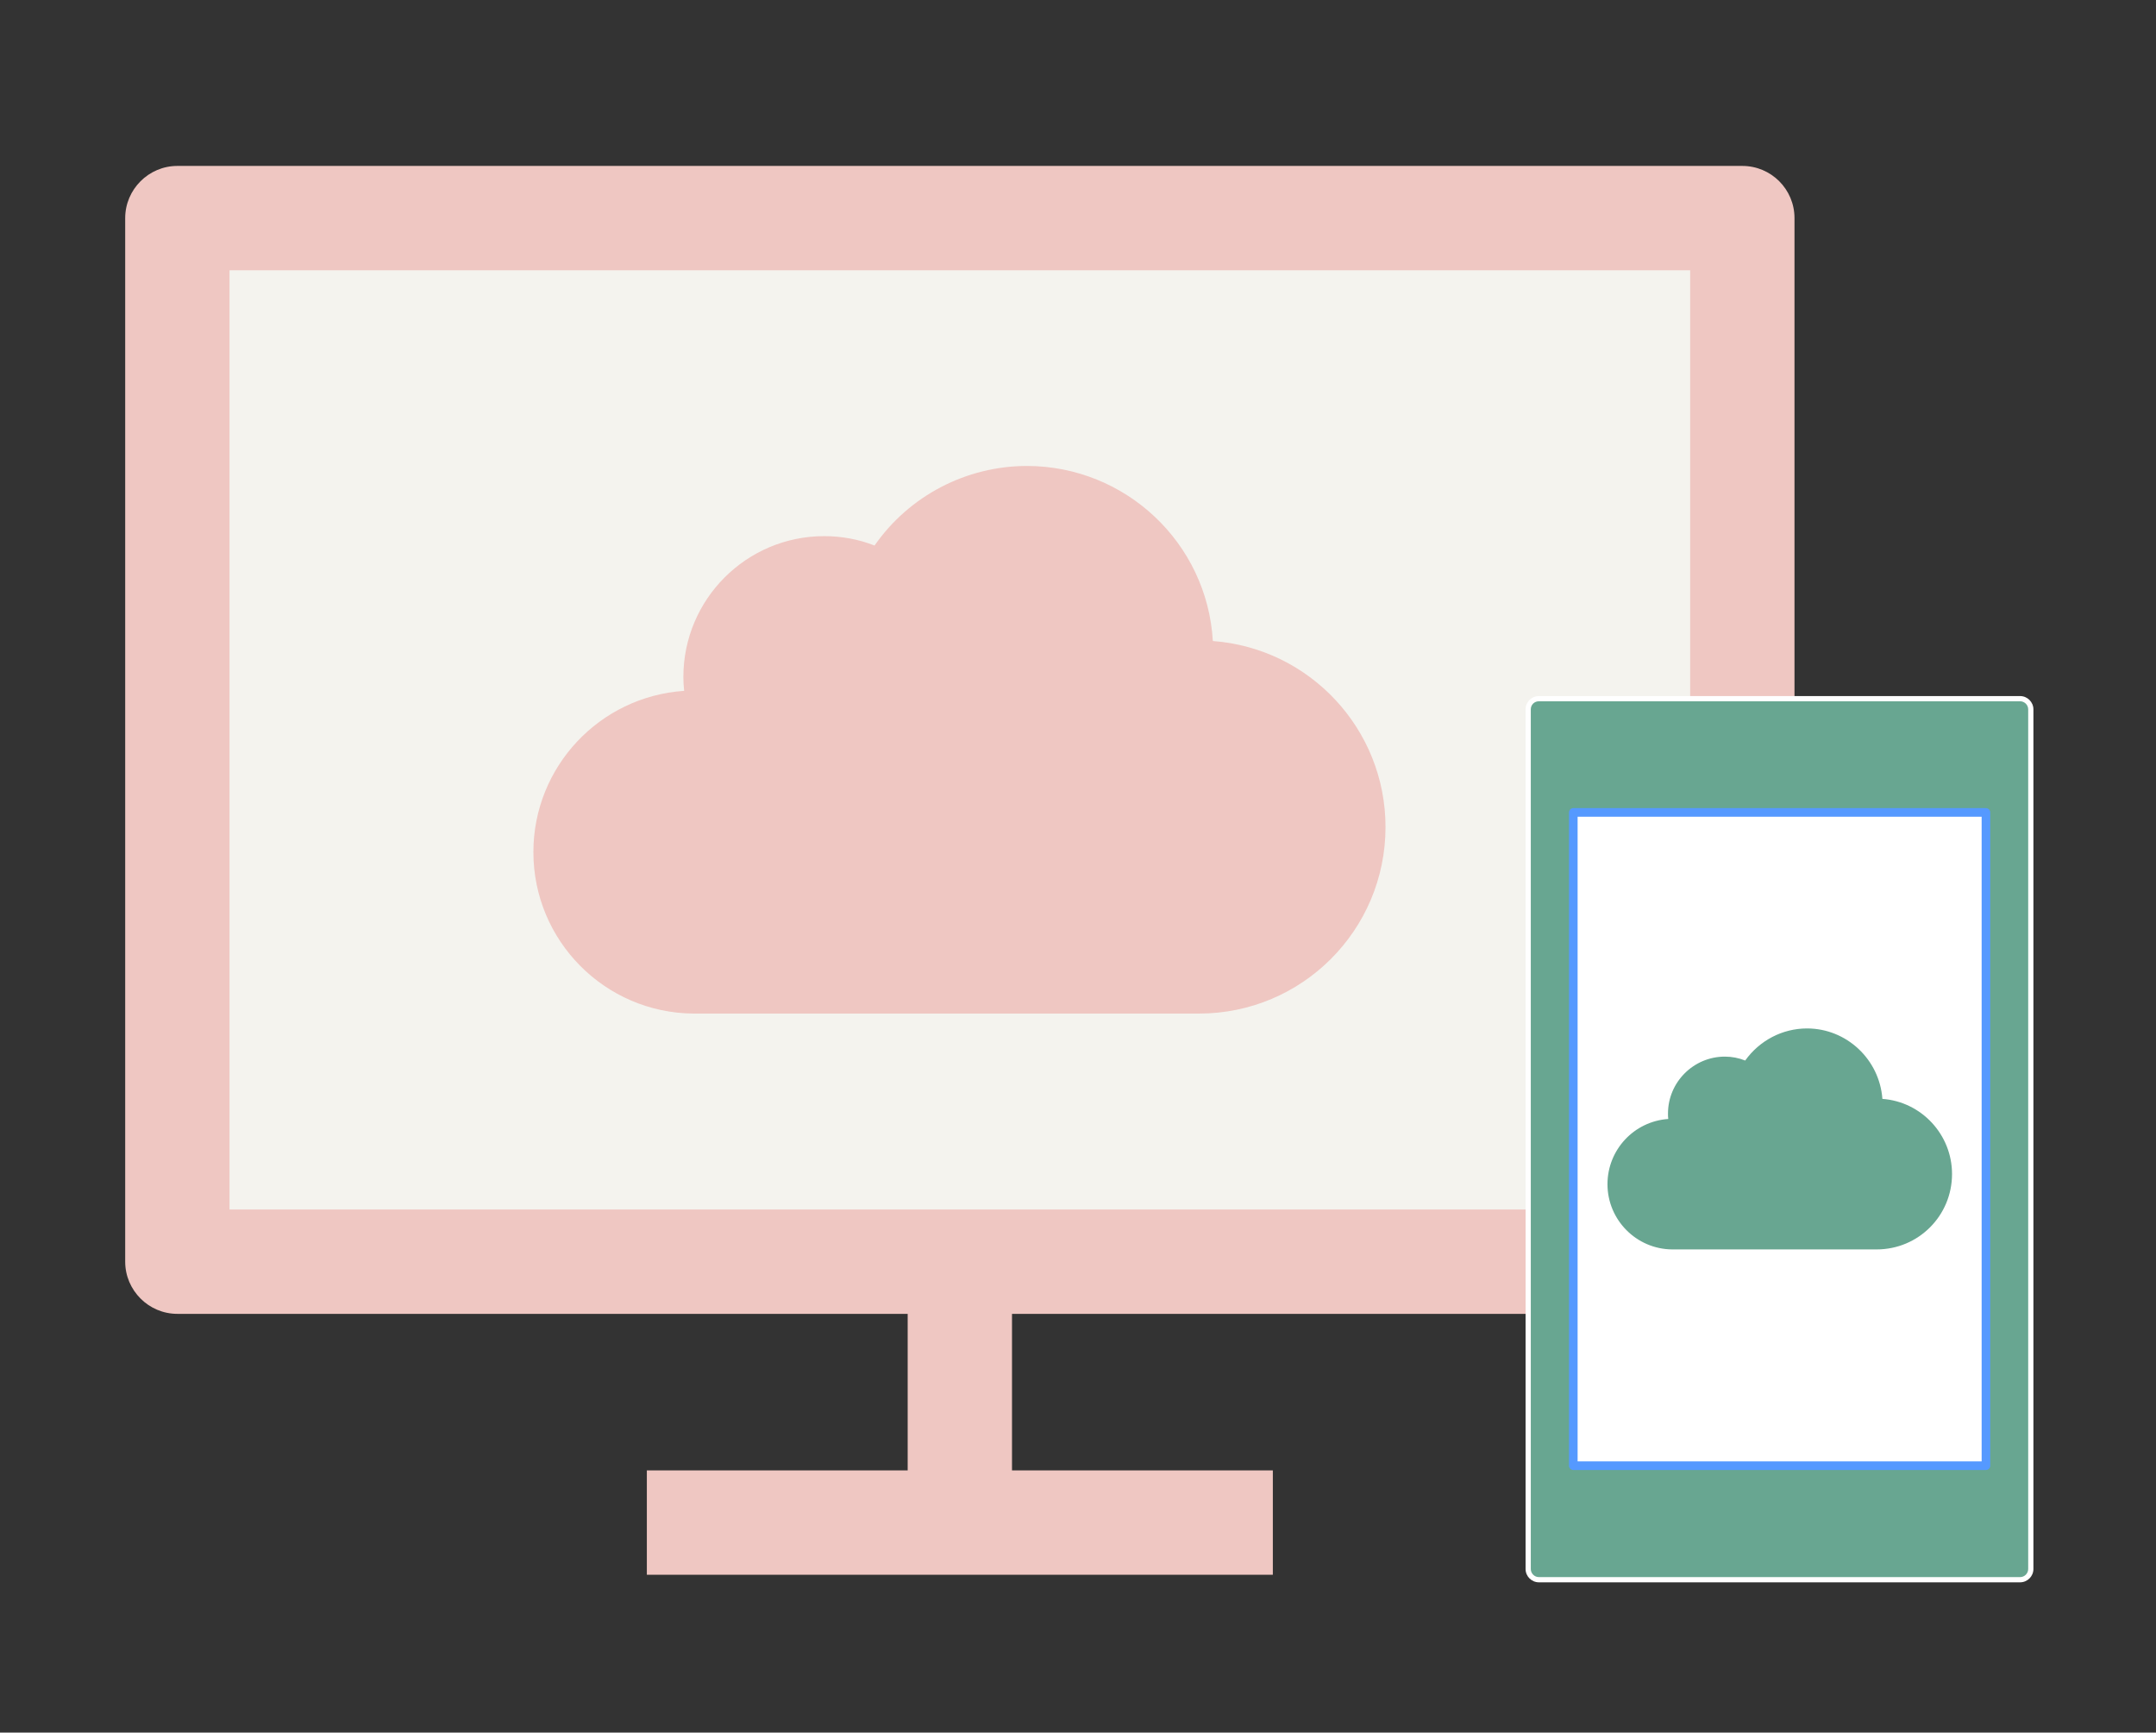 <?xml version="1.0" encoding="utf-8"?>
<!-- Generator: Adobe Illustrator 25.4.1, SVG Export Plug-In . SVG Version: 6.00 Build 0)  -->
<svg version="1.1" id="svg1744" xmlns="http://www.w3.org/2000/svg" xmlns:xlink="http://www.w3.org/1999/xlink" x="0px" y="0px"
	 viewBox="0 0 826.6 664.1" style="enable-background:new 0 0 826.6 664.1;" xml:space="preserve">
<rect x="0" y="0" width="826.6" height="664.1" fill="#333333" stroke="none"/>
<style type="text/css">
	.st0{fill-rule:evenodd;clip-rule:evenodd;fill:#EFC7C2;}
	.st1{fill-rule:evenodd;clip-rule:evenodd;fill:#F4F3EE;}
	.st2{fill-rule:evenodd;clip-rule:evenodd;fill:#FFFFFF;}
	.st3{fill-rule:evenodd;clip-rule:evenodd;fill:#68A691;}
	
		.st4{fill-rule:evenodd;clip-rule:evenodd;fill:#FFFFFF;stroke:#5599FF;stroke-width:3.295;stroke-linejoin:round;stroke-miterlimit:15.118;}
	.st5{opacity:0.1;fill-rule:evenodd;clip-rule:evenodd;enable-background:new    ;}
	.st6{fill:#EFC7C2;}
	.st7{fill:#68A691;}
</style>
<path id="path1737" class="st0" d="M68,63.6c-11,0-20,9-20,20c0,0,0,0,0,0v400c0,11,9,20,20,20c0,0,0,0,0,0h600c11,0,20-9,20-20
	v-400c0-11.1-9-20-20-20L68,63.6L68,63.6z"/>
<path id="path1741" class="st1" d="M88,103.6h560v360H88L88,103.6L88,103.6z"/>
<path id="path1743" class="st0" d="M348,483.6v100h40v-100L348,483.6L348,483.6z"/>
<path id="path1745" class="st0" d="M248,563.6v40h20h200h20v-40h-20H268H248z"/>
<path id="path1759" class="st2" d="M590,266.8c-2.8,0-5.1,2.3-5.1,5.1v329.5c0,2.8,2.3,5.1,5.1,5.1l0,0h184.5c2.8,0,5.1-2.3,5.1-5.1
	V271.9c0-2.8-2.3-5.1-5.1-5.1L590,266.8C590,266.8,590,266.8,590,266.8z"/>
<path id="path1761" class="st3" d="M590,268.8L590,268.8h184.5c1.7,0,3.1,1.4,3.1,3.1v329.5c0,1.7-1.4,3.1-3.1,3.1H590l0,0
	c-1.7,0-3.1-1.4-3.1-3.1V271.9C586.9,270.1,588.3,268.8,590,268.8L590,268.8z"/>
<path id="path1763" class="st4" d="M603.2,561.8V311.4h158.2v250.4H603.2z"/>
<path id="path1765" class="st5" d="M587.1,604.2L587.1,604.2L587.1,604.2C587.2,604.3,587.1,604.3,587.1,604.2z"/>
<path id="path1925" class="st6" d="M393.8,178.6c-23.3,0-45.2,11.4-58.5,30.5c-6.1-2.4-12.7-3.6-19.3-3.6c-29.8,0-54,24.2-54,54l0,0
	c0,1.8,0.1,3.5,0.3,5.3c-32.5,2.2-57.8,29.2-57.8,61.8c0,34,27.4,61.6,61.3,61.9l0,0h0.6h193.3c39.5,0,71.5-32,71.5-71.5
	c0-37.4-28.9-68.5-66.2-71.3C462.8,208.1,431.6,178.7,393.8,178.6L393.8,178.6z"/>
<path id="path1927" class="st7" d="M692.8,394.2c-9.4,0-18.2,4.6-23.7,12.3c-2.5-1-5.1-1.5-7.8-1.5c-12,0-21.8,9.8-21.8,21.8
	c0,0.7,0,1.4,0.1,2.1c-13.1,0.9-23.3,11.8-23.3,25c0,13.7,11.1,24.9,24.8,25l0,0h0.3h78.1c16,0,28.9-12.9,28.9-28.9
	c0-15.1-11.7-27.7-26.7-28.8C720.6,406.1,708,394.2,692.8,394.2L692.8,394.2z"/>
</svg>
